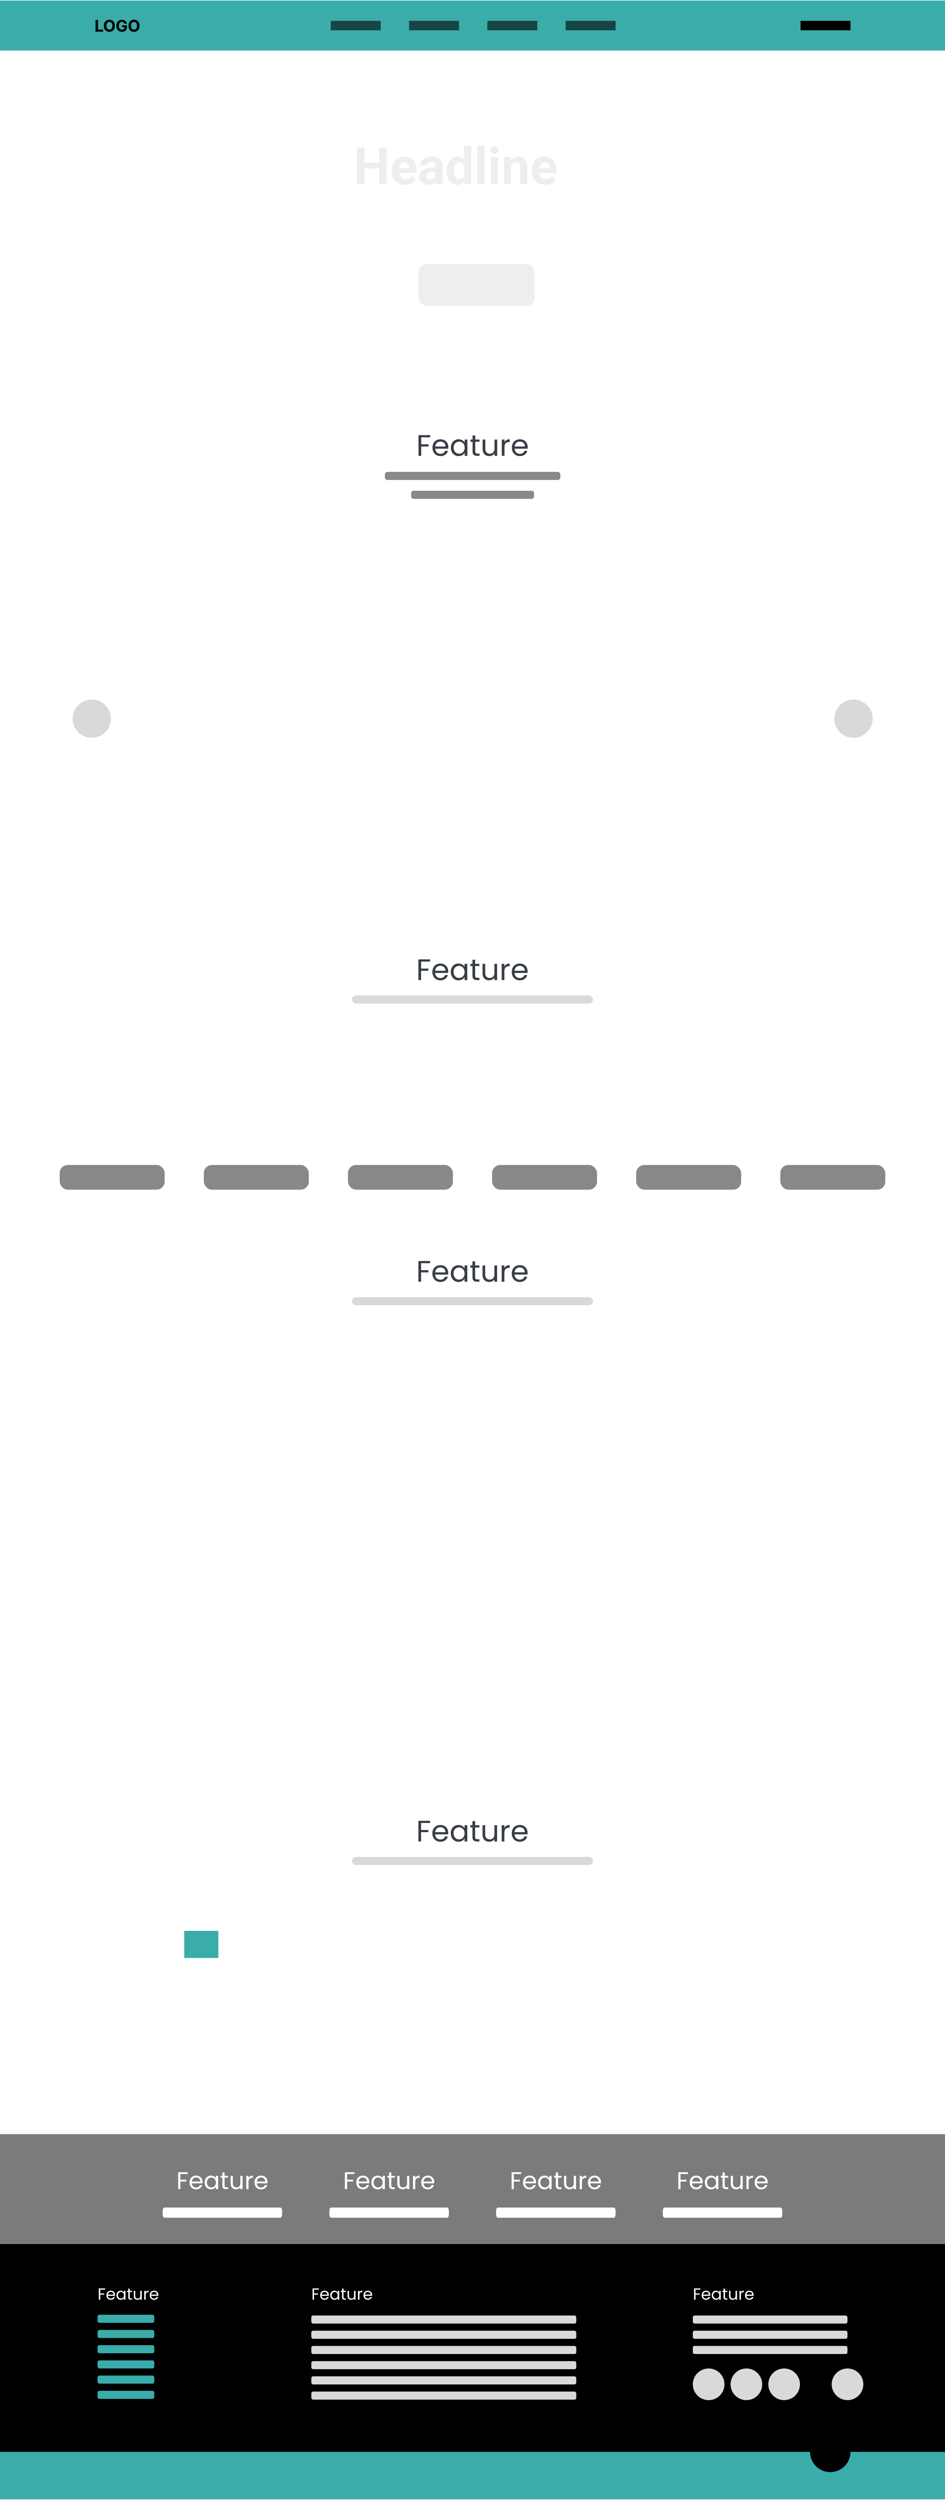 <svg width="700" height="1851" viewBox="0 0 700 1851" fill="none" xmlns="http://www.w3.org/2000/svg">
    <rect width="700" height="1851" fill="#F5F5F5" />
    <g id="theme_viin_healthy_care_preview 1" clip-path="url(#clip0_0_1)">
        <g id="Theme_preview">
            <path id="Vector" d="M700 0.439H0V1850.44H700V0.439Z" fill="white" />
            <g id="Group">
                <path id="Vector_2" d="M700 0.439H0V37.44H700V0.439Z" fill="#3AADAA" />
                <path id="Vector_3"
                    d="M76.344 23.439V21.918H72.603V14.712H70.758V23.439H76.344ZM81.024 23.559C81.794 23.559 82.487 23.383 83.104 23.032C83.723 22.682 84.211 22.172 84.571 21.504C84.931 20.837 85.11 20.027 85.11 19.075C85.11 18.124 84.93 17.314 84.57 16.646C84.211 15.979 83.723 15.47 83.105 15.119C82.487 14.768 81.793 14.592 81.023 14.592C80.248 14.592 79.552 14.768 78.935 15.119C78.319 15.469 77.831 15.979 77.474 16.646C77.116 17.314 76.937 18.124 76.937 19.076C76.937 20.024 77.116 20.832 77.474 21.5C77.804 22.14 78.311 22.671 78.935 23.03C79.552 23.382 80.248 23.558 81.023 23.558L81.024 23.559ZM81.024 21.926C80.611 21.935 80.204 21.821 79.856 21.598C79.523 21.379 79.266 21.058 79.082 20.635C78.899 20.212 78.807 19.692 78.807 19.075C78.807 18.459 78.899 17.939 79.082 17.515C79.265 17.092 79.523 16.771 79.856 16.553C80.204 16.33 80.61 16.216 81.023 16.225C81.469 16.225 81.858 16.334 82.191 16.553C82.523 16.771 82.781 17.093 82.964 17.516C83.148 17.939 83.239 18.459 83.239 19.076C83.239 19.692 83.148 20.212 82.964 20.635C82.781 21.058 82.524 21.379 82.191 21.598C81.843 21.822 81.436 21.936 81.023 21.926H81.024ZM90.301 23.558C91.034 23.558 91.685 23.41 92.253 23.113C92.811 22.826 93.275 22.385 93.591 21.843C93.915 21.293 94.077 20.635 94.077 19.868V18.768H90.425V20.158H92.297L92.293 20.284C92.276 20.521 92.223 20.736 92.136 20.929L92.063 21.069C91.904 21.343 91.666 21.564 91.381 21.702C91.085 21.852 90.727 21.926 90.31 21.926C89.85 21.926 89.45 21.815 89.112 21.592C88.774 21.369 88.512 21.044 88.328 20.618C88.144 20.192 88.051 19.675 88.051 19.067C88.051 18.459 88.145 17.944 88.332 17.522C88.52 17.1 88.782 16.778 89.119 16.557C89.468 16.332 89.877 16.216 90.293 16.225C90.531 16.225 90.749 16.255 90.947 16.314C91.144 16.374 91.32 16.46 91.475 16.572C91.63 16.684 91.761 16.82 91.869 16.981C91.977 17.141 92.061 17.325 92.121 17.533H93.996C93.941 17.115 93.803 16.711 93.591 16.346C93.382 15.987 93.106 15.671 92.779 15.415C92.438 15.149 92.054 14.944 91.644 14.808C91.198 14.661 90.732 14.588 90.263 14.592C89.713 14.587 89.166 14.69 88.656 14.895C88.165 15.094 87.722 15.395 87.356 15.777C86.972 16.183 86.677 16.664 86.489 17.19C86.283 17.745 86.18 18.376 86.18 19.084C86.18 20.004 86.353 20.799 86.698 21.468C87.02 22.113 87.523 22.65 88.145 23.015C88.765 23.377 89.483 23.558 90.301 23.558ZM99.259 23.558C100.029 23.558 100.722 23.383 101.34 23.032C101.958 22.682 102.447 22.172 102.806 21.504C103.166 20.837 103.346 20.027 103.346 19.075C103.346 18.124 103.166 17.314 102.806 16.646C102.446 15.979 101.958 15.47 101.34 15.119C100.722 14.768 100.029 14.592 99.259 14.592C98.483 14.592 97.787 14.768 97.171 15.119C96.554 15.469 96.067 15.979 95.709 16.646C95.351 17.314 95.172 18.124 95.172 19.076C95.172 20.024 95.351 20.832 95.709 21.5C96.067 22.168 96.554 22.678 97.171 23.03C97.787 23.382 98.483 23.558 99.259 23.558ZM99.259 21.926C98.813 21.926 98.423 21.816 98.091 21.598C97.759 21.379 97.501 21.058 97.318 20.635C97.134 20.212 97.043 19.692 97.043 19.075C97.043 18.459 97.134 17.939 97.318 17.515C97.501 17.092 97.758 16.771 98.091 16.553C98.439 16.33 98.846 16.216 99.259 16.225C99.705 16.225 100.094 16.334 100.426 16.553C100.759 16.771 101.016 17.093 101.2 17.516C101.383 17.939 101.475 18.459 101.475 19.076C101.475 19.692 101.383 20.212 101.2 20.635C101.016 21.058 100.759 21.379 100.426 21.598C100.078 21.821 99.672 21.936 99.259 21.926Z"
                    fill="black" />
                <g id="Group_2" opacity="0.6">
                    <path id="Vector_4" d="M282 15.439H245V22.439H282V15.439Z" fill="black" />
                    <path id="Vector_5" d="M340 15.439H303V22.439H340V15.439Z" fill="black" />
                    <path id="Vector_6" d="M398 15.439H361V22.439H398V15.439Z" fill="black" />
                    <path id="Vector_7" d="M456 15.439H419V22.439H456V15.439Z" fill="black" />
                </g>
                <path id="Vector_8" d="M630 15.439H593V22.439H630V15.439Z" fill="black" />
            </g>
            <g id="Group_3">
                <path id="Vector_9" d="M700 1661.44H0V1850.44H700V1661.44Z" fill="black" />
                <g id="Group_4">
                    <g id="Group_5">
                        <g id="Group_6">
                            <path id="Vector_10"
                                d="M489.998 1798.13C494.14 1798.13 497.498 1792.46 497.498 1785.47C497.498 1778.48 494.14 1772.81 489.998 1772.81C485.856 1772.81 482.498 1778.48 482.498 1785.47C482.498 1792.46 485.856 1798.13 489.998 1798.13Z"
                                fill="black" />
                            <path id="Vector_11"
                                d="M517.998 1798.13C522.14 1798.13 525.498 1792.46 525.498 1785.47C525.498 1778.48 522.14 1772.81 517.998 1772.81C513.856 1772.81 510.498 1778.48 510.498 1785.47C510.498 1792.46 513.856 1798.13 517.998 1798.13Z"
                                fill="black" />
                            <path id="Vector_12"
                                d="M545.998 1798.13C550.14 1798.13 553.498 1792.46 553.498 1785.47C553.498 1778.48 550.14 1772.81 545.998 1772.81C541.856 1772.81 538.498 1778.48 538.498 1785.47C538.498 1792.46 541.856 1798.13 545.998 1798.13Z"
                                fill="black" />
                        </g>
                        <g id="Group_7">
                            <path id="Vector_13" d="M303 1779.56H210V1782.94H303V1779.56Z" fill="black" />
                            <path id="Vector_14" d="M288 1788H210V1791.38H288V1788Z" fill="black" />
                        </g>
                        <g id="Group_8">
                            <path id="Vector_15" d="M117 1779.56H70V1782.94H117V1779.56Z" fill="black" />
                            <path id="Vector_16" d="M109 1788H70V1791.38H109V1788Z" fill="black" />
                        </g>
                    </g>
                    <g id="Group_9">
                        <g id="Group_10" opacity="0.6">
                            <g id="Group_11">
                                <path id="Vector_17" d="M393.998 1713.75H209.998V1717.13H393.998V1713.75Z"
                                    fill="black" />
                                <path id="Vector_18" d="M378.998 1722.19H209.998V1725.56H378.998V1722.19Z"
                                    fill="black" />
                                <path id="Vector_19" d="M288.998 1730.63H209.998V1734H288.998V1730.63Z" fill="black" />
                                <path id="Vector_20" d="M300.998 1739.06H209.998V1742.44H300.998V1739.06Z"
                                    fill="black" />
                            </g>
                        </g>
                        <path id="Entry Title"
                            d="M71.449 1726.69V1713.59H80.278V1715.87H74.22V1718.99H79.824V1721.28H74.22V1724.41H80.304V1726.69H71.449ZM85.155 1721.01V1726.69H82.43V1716.86H85.027V1718.6H85.142C85.36 1718.02 85.724 1717.57 86.236 1717.24C86.748 1716.9 87.368 1716.73 88.098 1716.73C88.78 1716.73 89.375 1716.88 89.883 1717.18C90.39 1717.48 90.785 1717.91 91.066 1718.46C91.348 1719.01 91.489 1719.67 91.489 1720.43V1726.69H88.763V1720.92C88.767 1720.32 88.614 1719.85 88.303 1719.51C87.991 1719.17 87.563 1719 87.017 1719C86.65 1719 86.326 1719.08 86.044 1719.24C85.767 1719.39 85.549 1719.62 85.392 1719.93C85.238 1720.23 85.159 1720.59 85.155 1721.01ZM98.864 1716.86V1718.91H92.946V1716.86H98.864ZM94.289 1714.51H97.015V1723.67C97.015 1723.92 97.053 1724.12 97.13 1724.26C97.207 1724.39 97.313 1724.49 97.45 1724.55C97.591 1724.6 97.753 1724.63 97.936 1724.63C98.064 1724.63 98.192 1724.62 98.32 1724.6C98.448 1724.57 98.546 1724.55 98.614 1724.54L99.043 1726.57C98.906 1726.61 98.714 1726.66 98.467 1726.72C98.22 1726.77 97.919 1726.81 97.565 1726.82C96.908 1726.85 96.332 1726.76 95.838 1726.56C95.347 1726.36 94.965 1726.05 94.692 1725.63C94.419 1725.21 94.285 1724.67 94.289 1724.03V1714.51ZM100.639 1726.69V1716.86H103.281V1718.58H103.384C103.563 1717.97 103.863 1717.51 104.286 1717.2C104.708 1716.88 105.194 1716.72 105.744 1716.72C105.881 1716.72 106.028 1716.73 106.186 1716.75C106.344 1716.76 106.482 1716.79 106.602 1716.82V1719.24C106.474 1719.2 106.297 1719.16 106.071 1719.13C105.845 1719.1 105.638 1719.09 105.45 1719.09C105.049 1719.09 104.691 1719.18 104.375 1719.35C104.064 1719.52 103.817 1719.76 103.633 1720.07C103.454 1720.37 103.364 1720.73 103.364 1721.13V1726.69H100.639ZM109.992 1730.37C109.647 1730.37 109.323 1730.35 109.02 1730.29C108.721 1730.24 108.474 1730.17 108.278 1730.09L108.892 1728.06C109.212 1728.16 109.5 1728.21 109.756 1728.22C110.016 1728.23 110.24 1728.17 110.428 1728.04C110.619 1727.91 110.775 1727.69 110.895 1727.39L111.055 1726.97L107.529 1716.86H110.396L112.43 1724.08H112.532L114.586 1716.86H117.471L113.652 1727.75C113.469 1728.28 113.219 1728.74 112.903 1729.13C112.592 1729.53 112.198 1729.84 111.72 1730.05C111.242 1730.27 110.666 1730.37 109.992 1730.37ZM122.588 1715.87V1713.59H133.349V1715.87H129.338V1726.69H126.599V1715.87H122.588ZM135.07 1726.69V1716.86H137.795V1726.69H135.07ZM136.439 1715.6C136.034 1715.6 135.686 1715.46 135.396 1715.19C135.111 1714.92 134.968 1714.59 134.968 1714.21C134.968 1713.84 135.111 1713.52 135.396 1713.25C135.686 1712.97 136.034 1712.84 136.439 1712.84C136.844 1712.84 137.19 1712.97 137.476 1713.25C137.766 1713.52 137.911 1713.84 137.911 1714.21C137.911 1714.59 137.766 1714.92 137.476 1715.19C137.19 1715.46 136.844 1715.6 136.439 1715.6ZM145.206 1716.86V1718.91H139.288V1716.86H145.206ZM140.631 1714.51H143.357V1723.67C143.357 1723.92 143.395 1724.12 143.472 1724.26C143.549 1724.39 143.655 1724.49 143.792 1724.55C143.932 1724.6 144.095 1724.63 144.278 1724.63C144.406 1724.63 144.534 1724.62 144.662 1724.6C144.79 1724.57 144.888 1724.55 144.956 1724.54L145.385 1726.57C145.248 1726.61 145.056 1726.66 144.809 1726.72C144.562 1726.77 144.261 1726.81 143.907 1726.82C143.25 1726.85 142.674 1726.76 142.179 1726.56C141.689 1726.36 141.307 1726.05 141.034 1725.63C140.761 1725.21 140.627 1724.67 140.631 1724.03V1714.51ZM149.918 1713.59V1726.69H147.192V1713.59H149.918ZM156.579 1726.88C155.568 1726.88 154.698 1726.68 153.969 1726.27C153.244 1725.85 152.685 1725.27 152.293 1724.51C151.9 1723.76 151.704 1722.86 151.704 1721.82C151.704 1720.81 151.9 1719.92 152.293 1719.16C152.685 1718.4 153.237 1717.8 153.95 1717.37C154.666 1716.95 155.507 1716.73 156.47 1716.73C157.119 1716.73 157.722 1716.84 158.281 1717.05C158.844 1717.25 159.334 1717.56 159.752 1717.98C160.175 1718.39 160.503 1718.91 160.738 1719.54C160.972 1720.16 161.09 1720.89 161.09 1721.72V1722.47H152.792V1720.78H158.524C158.524 1720.39 158.439 1720.04 158.268 1719.74C158.098 1719.44 157.861 1719.2 157.558 1719.03C157.259 1718.86 156.912 1718.77 156.515 1718.77C156.101 1718.77 155.735 1718.87 155.415 1719.06C155.099 1719.24 154.852 1719.5 154.673 1719.82C154.494 1720.13 154.402 1720.49 154.398 1720.87V1722.48C154.398 1722.97 154.487 1723.39 154.666 1723.74C154.85 1724.09 155.108 1724.37 155.44 1724.56C155.773 1724.75 156.168 1724.85 156.624 1724.85C156.927 1724.85 157.204 1724.8 157.456 1724.72C157.707 1724.63 157.923 1724.51 158.102 1724.34C158.281 1724.16 158.417 1723.96 158.511 1723.71L161.032 1723.87C160.904 1724.48 160.642 1725.01 160.245 1725.46C159.853 1725.91 159.345 1726.26 158.722 1726.51C158.104 1726.76 157.39 1726.88 156.579 1726.88Z"
                            fill="black" />
                    </g>
                </g>
            </g>
            <g id="Group 1">
                <g id="Group 2">
                    <rect id="Rectangle 1" y="37.44" width="700" height="265" fill="url(#theme_viin_healthy_care_s_carousel_default_image_1_id)" class="img_reference_s_carousel_default_image_1" />
                    <g id="Group_12">
                        <g id="Group_13">
                            <rect id="Rectangle 2" x="310" y="195.439" width="86" height="31" rx="6.005"
                                fill="#EEEEEE" />
                            <path id="Button"
                                d="M338.349 211.446H336.185L336.173 210.537H338.138C338.462 210.537 338.746 210.482 338.988 210.372C339.23 210.263 339.418 210.107 339.551 209.903C339.688 209.696 339.756 209.45 339.756 209.164C339.756 208.852 339.696 208.597 339.575 208.402C339.457 208.203 339.275 208.058 339.029 207.968C338.787 207.874 338.478 207.827 338.103 207.827H336.437V215.439H335.305V206.901H338.103C338.54 206.901 338.931 206.946 339.275 207.035C339.619 207.122 339.911 207.258 340.149 207.446C340.392 207.63 340.575 207.864 340.701 208.15C340.826 208.435 340.888 208.777 340.888 209.176C340.888 209.528 340.798 209.847 340.618 210.132C340.439 210.414 340.188 210.644 339.868 210.824C339.551 211.004 339.18 211.119 338.753 211.17L338.349 211.446ZM338.296 215.439H335.739L336.378 214.519H338.296C338.656 214.519 338.961 214.456 339.211 214.331C339.465 214.206 339.659 214.03 339.792 213.803C339.924 213.573 339.991 213.301 339.991 212.988C339.991 212.671 339.934 212.398 339.821 212.167C339.707 211.936 339.53 211.758 339.287 211.633C339.045 211.508 338.732 211.446 338.349 211.446H336.736L336.748 210.537H338.953L339.193 210.865C339.604 210.9 339.952 211.018 340.237 211.217C340.523 211.412 340.74 211.663 340.888 211.968C341.041 212.273 341.117 212.609 341.117 212.976C341.117 213.508 341 213.958 340.765 214.325C340.534 214.689 340.208 214.966 339.786 215.158C339.363 215.346 338.867 215.439 338.296 215.439ZM346.506 213.973V209.094H347.597V215.439H346.559L346.506 213.973ZM346.712 212.636L347.163 212.624C347.163 213.047 347.118 213.438 347.028 213.797C346.942 214.153 346.802 214.462 346.606 214.724C346.411 214.986 346.155 215.191 345.838 215.34C345.521 215.484 345.136 215.557 344.683 215.557C344.374 215.557 344.09 215.512 343.832 215.422C343.578 215.332 343.359 215.193 343.175 215.005C342.992 214.818 342.849 214.573 342.747 214.272C342.65 213.971 342.601 213.61 342.601 213.187V209.094H343.686V213.199C343.686 213.485 343.717 213.721 343.779 213.909C343.846 214.093 343.934 214.239 344.043 214.349C344.157 214.454 344.282 214.528 344.419 214.571C344.559 214.615 344.704 214.636 344.853 214.636C345.314 214.636 345.68 214.548 345.949 214.372C346.219 214.192 346.413 213.952 346.53 213.651C346.651 213.346 346.712 213.008 346.712 212.636ZM351.908 209.094V209.927H348.477V209.094H351.908ZM349.638 207.552H350.723V213.868C350.723 214.083 350.756 214.245 350.823 214.355C350.889 214.464 350.975 214.536 351.081 214.571C351.186 214.607 351.3 214.624 351.421 214.624C351.511 214.624 351.605 214.616 351.702 214.601C351.804 214.581 351.88 214.566 351.931 214.554L351.937 215.439C351.851 215.467 351.738 215.492 351.597 215.516C351.46 215.543 351.294 215.557 351.098 215.557C350.833 215.557 350.588 215.504 350.365 215.398C350.143 215.293 349.965 215.117 349.832 214.871C349.703 214.62 349.638 214.284 349.638 213.862V207.552ZM355.837 209.094V209.927H352.406V209.094H355.837ZM353.567 207.552H354.652V213.868C354.652 214.083 354.686 214.245 354.752 214.355C354.819 214.464 354.905 214.536 355.01 214.571C355.116 214.607 355.229 214.624 355.35 214.624C355.44 214.624 355.534 214.616 355.632 214.601C355.733 214.581 355.81 214.566 355.86 214.554L355.866 215.439C355.78 215.467 355.667 215.492 355.526 215.516C355.389 215.543 355.223 215.557 355.028 215.557C354.762 215.557 354.517 215.504 354.295 215.398C354.072 215.293 353.894 215.117 353.761 214.871C353.632 214.62 353.567 214.284 353.567 213.862V207.552ZM356.705 212.337V212.202C356.705 211.745 356.771 211.321 356.904 210.93C357.037 210.535 357.229 210.193 357.479 209.903C357.729 209.61 358.032 209.383 358.388 209.223C358.744 209.059 359.143 208.977 359.585 208.977C360.03 208.977 360.431 209.059 360.787 209.223C361.146 209.383 361.451 209.61 361.702 209.903C361.956 210.193 362.149 210.535 362.282 210.93C362.415 211.321 362.482 211.745 362.482 212.202V212.337C362.482 212.795 362.415 213.219 362.282 213.61C362.149 214.001 361.956 214.343 361.702 214.636C361.451 214.925 361.148 215.152 360.793 215.316C360.441 215.477 360.042 215.557 359.596 215.557C359.151 215.557 358.75 215.477 358.394 215.316C358.038 215.152 357.733 214.925 357.479 214.636C357.229 214.343 357.037 214.001 356.904 213.61C356.771 213.219 356.705 212.795 356.705 212.337ZM357.79 212.202V212.337C357.79 212.654 357.827 212.953 357.901 213.234C357.976 213.512 358.087 213.758 358.236 213.973C358.388 214.188 358.578 214.358 358.805 214.484C359.031 214.605 359.295 214.665 359.596 214.665C359.893 214.665 360.153 214.605 360.376 214.484C360.603 214.358 360.791 214.188 360.939 213.973C361.088 213.758 361.199 213.512 361.274 213.234C361.352 212.953 361.391 212.654 361.391 212.337V212.202C361.391 211.889 361.352 211.594 361.274 211.317C361.199 211.035 361.086 210.787 360.933 210.572C360.785 210.353 360.597 210.181 360.37 210.056C360.148 209.931 359.886 209.868 359.585 209.868C359.287 209.868 359.025 209.931 358.799 210.056C358.576 210.181 358.388 210.353 358.236 210.572C358.087 210.787 357.976 211.035 357.901 211.317C357.827 211.594 357.79 211.889 357.79 212.202ZM364.927 210.449V215.439H363.842V209.094H364.868L364.927 210.449ZM364.669 212.026L364.218 212.009C364.221 211.575 364.286 211.174 364.411 210.806C364.536 210.435 364.712 210.112 364.939 209.839C365.166 209.565 365.435 209.354 365.748 209.205C366.065 209.053 366.415 208.977 366.798 208.977C367.111 208.977 367.392 209.02 367.642 209.106C367.893 209.188 368.106 209.321 368.282 209.504C368.462 209.688 368.598 209.927 368.692 210.22C368.786 210.509 368.833 210.863 368.833 211.281V215.439H367.742V211.27C367.742 210.937 367.693 210.672 367.596 210.472C367.498 210.269 367.355 210.122 367.167 210.032C366.98 209.938 366.749 209.892 366.475 209.892C366.206 209.892 365.959 209.948 365.736 210.062C365.518 210.175 365.328 210.331 365.168 210.531C365.011 210.73 364.888 210.959 364.798 211.217C364.712 211.471 364.669 211.741 364.669 212.026Z"
                                fill="#EEEEEE" />
                        </g>
                        <path id="Headline"
                            d="M282.425 120.412V124.758H268.311V120.412H282.425ZM269.964 109.4V136.439H264.393V109.4H269.964ZM286.4 109.4V136.439H280.847V109.4H286.4ZM300.161 136.811C298.601 136.811 297.202 136.563 295.964 136.068C294.726 135.56 293.673 134.861 292.807 133.969C291.952 133.078 291.296 132.044 290.838 130.868C290.38 129.679 290.151 128.416 290.151 127.079V126.336C290.151 124.814 290.368 123.421 290.801 122.158C291.234 120.895 291.853 119.799 292.658 118.871C293.475 117.942 294.466 117.23 295.63 116.735C296.793 116.228 298.106 115.974 299.567 115.974C300.99 115.974 302.253 116.209 303.355 116.679C304.457 117.15 305.379 117.818 306.122 118.685C306.877 119.552 307.447 120.592 307.831 121.805C308.215 123.006 308.406 124.343 308.406 125.816V128.045H292.435V124.479H303.151V124.071C303.151 123.328 303.015 122.666 302.742 122.084C302.482 121.489 302.086 121.019 301.554 120.672C301.021 120.326 300.34 120.152 299.511 120.152C298.805 120.152 298.199 120.307 297.691 120.617C297.183 120.926 296.769 121.359 296.447 121.917C296.137 122.474 295.902 123.13 295.741 123.885C295.592 124.628 295.518 125.445 295.518 126.336V127.079C295.518 127.884 295.63 128.627 295.852 129.308C296.088 129.989 296.416 130.577 296.837 131.072C297.27 131.567 297.79 131.951 298.397 132.224C299.016 132.496 299.715 132.632 300.495 132.632C301.461 132.632 302.358 132.446 303.188 132.075C304.03 131.691 304.754 131.115 305.361 130.348L307.961 133.171C307.54 133.777 306.964 134.359 306.234 134.916C305.516 135.474 304.649 135.932 303.634 136.291C302.618 136.637 301.461 136.811 300.161 136.811ZM322.298 131.908V122.957C322.298 122.313 322.193 121.762 321.982 121.304C321.772 120.833 321.443 120.468 320.998 120.208C320.564 119.948 320.001 119.818 319.308 119.818C318.714 119.818 318.2 119.923 317.766 120.134C317.333 120.332 316.999 120.623 316.764 121.007C316.528 121.378 316.411 121.817 316.411 122.325H311.062C311.062 121.471 311.26 120.66 311.656 119.892C312.053 119.125 312.628 118.45 313.384 117.868C314.139 117.274 315.036 116.809 316.076 116.475C317.129 116.141 318.305 115.974 319.605 115.974C321.165 115.974 322.552 116.234 323.765 116.754C324.978 117.274 325.932 118.054 326.625 119.094C327.331 120.134 327.683 121.434 327.683 122.994V131.592C327.683 132.694 327.751 133.598 327.888 134.304C328.024 134.997 328.222 135.604 328.482 136.123V136.439H323.078C322.818 135.894 322.62 135.214 322.483 134.396C322.36 133.567 322.298 132.737 322.298 131.908ZM323.003 124.201L323.041 127.228H320.051C319.345 127.228 318.732 127.308 318.212 127.469C317.692 127.63 317.265 127.859 316.931 128.156C316.596 128.441 316.349 128.775 316.188 129.159C316.039 129.543 315.965 129.964 315.965 130.422C315.965 130.88 316.07 131.295 316.281 131.666C316.491 132.025 316.794 132.31 317.191 132.521C317.587 132.719 318.051 132.818 318.584 132.818C319.388 132.818 320.088 132.657 320.682 132.335C321.276 132.013 321.734 131.617 322.056 131.146C322.391 130.676 322.564 130.23 322.576 129.809L323.988 132.075C323.79 132.583 323.517 133.109 323.171 133.654C322.836 134.198 322.409 134.712 321.889 135.195C321.369 135.665 320.744 136.055 320.013 136.365C319.283 136.662 318.416 136.811 317.414 136.811C316.138 136.811 314.981 136.557 313.941 136.049C312.913 135.529 312.096 134.817 311.489 133.914C310.895 132.997 310.598 131.957 310.598 130.794C310.598 129.741 310.796 128.806 311.192 127.989C311.588 127.172 312.17 126.485 312.938 125.928C313.718 125.358 314.69 124.931 315.854 124.646C317.017 124.349 318.367 124.201 319.902 124.201H323.003ZM343.673 132.056V107.914H349.059V136.439H344.212L343.673 132.056ZM330.971 126.634V126.244C330.971 124.708 331.144 123.316 331.49 122.065C331.837 120.802 332.345 119.719 333.013 118.815C333.682 117.911 334.505 117.212 335.483 116.717C336.461 116.221 337.576 115.974 338.826 115.974C340.002 115.974 341.03 116.221 341.909 116.717C342.8 117.212 343.556 117.918 344.175 118.834C344.806 119.738 345.314 120.808 345.697 122.047C346.081 123.272 346.36 124.616 346.533 126.076V126.931C346.36 128.33 346.081 129.63 345.697 130.831C345.314 132.032 344.806 133.084 344.175 133.988C343.556 134.879 342.8 135.573 341.909 136.068C341.018 136.563 339.978 136.811 338.789 136.811C337.539 136.811 336.424 136.557 335.446 136.049C334.48 135.542 333.663 134.83 332.995 133.914C332.339 132.997 331.837 131.92 331.49 130.682C331.144 129.444 330.971 128.095 330.971 126.634ZM336.319 126.244V126.634C336.319 127.463 336.381 128.237 336.505 128.955C336.641 129.673 336.858 130.311 337.155 130.868C337.464 131.413 337.86 131.84 338.343 132.149C338.839 132.446 339.439 132.595 340.145 132.595C341.061 132.595 341.816 132.391 342.41 131.982C343.005 131.561 343.457 130.985 343.766 130.255C344.088 129.525 344.274 128.683 344.323 127.729V125.296C344.286 124.516 344.175 123.817 343.989 123.198C343.816 122.567 343.556 122.028 343.209 121.582C342.875 121.137 342.454 120.79 341.946 120.542C341.451 120.295 340.863 120.171 340.182 120.171C339.488 120.171 338.894 120.332 338.399 120.654C337.904 120.963 337.501 121.39 337.192 121.935C336.895 122.48 336.672 123.124 336.523 123.867C336.387 124.597 336.319 125.389 336.319 126.244ZM358.883 107.914V136.439H353.516V107.914H358.883ZM368.949 116.345V136.439H363.582V116.345H368.949ZM363.247 111.108C363.247 110.328 363.52 109.684 364.064 109.177C364.609 108.669 365.34 108.415 366.256 108.415C367.16 108.415 367.884 108.669 368.429 109.177C368.986 109.684 369.264 110.328 369.264 111.108C369.264 111.888 368.986 112.532 368.429 113.039C367.884 113.547 367.16 113.801 366.256 113.801C365.34 113.801 364.609 113.547 364.064 113.039C363.52 112.532 363.247 111.888 363.247 111.108ZM378.606 120.635V136.439H373.257V116.345H378.271L378.606 120.635ZM377.826 125.686H376.377C376.377 124.201 376.569 122.864 376.953 121.675C377.337 120.474 377.875 119.453 378.568 118.611C379.262 117.757 380.085 117.107 381.038 116.661C382.004 116.203 383.081 115.974 384.27 115.974C385.211 115.974 386.071 116.11 386.851 116.382C387.631 116.655 388.3 117.088 388.857 117.682C389.426 118.277 389.86 119.063 390.157 120.041C390.466 121.019 390.621 122.214 390.621 123.625V136.439H385.236V123.607C385.236 122.715 385.112 122.022 384.864 121.527C384.617 121.031 384.251 120.685 383.768 120.487C383.298 120.276 382.716 120.171 382.023 120.171C381.305 120.171 380.679 120.313 380.147 120.598C379.627 120.883 379.194 121.279 378.847 121.787C378.513 122.282 378.259 122.864 378.086 123.532C377.912 124.201 377.826 124.919 377.826 125.686ZM403.937 136.811C402.377 136.811 400.978 136.563 399.74 136.068C398.502 135.56 397.449 134.861 396.583 133.969C395.728 133.078 395.072 132.044 394.614 130.868C394.156 129.679 393.927 128.416 393.927 127.079V126.336C393.927 124.814 394.144 123.421 394.577 122.158C395.01 120.895 395.629 119.799 396.434 118.871C397.251 117.942 398.242 117.23 399.405 116.735C400.569 116.228 401.882 115.974 403.342 115.974C404.766 115.974 406.029 116.209 407.131 116.679C408.233 117.15 409.155 117.818 409.898 118.685C410.653 119.552 411.223 120.592 411.607 121.805C411.99 123.006 412.182 124.343 412.182 125.816V128.045H396.211V124.479H406.927V124.071C406.927 123.328 406.791 122.666 406.518 122.084C406.258 121.489 405.862 121.019 405.33 120.672C404.797 120.326 404.116 120.152 403.287 120.152C402.581 120.152 401.974 120.307 401.467 120.617C400.959 120.926 400.544 121.359 400.223 121.917C399.913 122.474 399.678 123.13 399.517 123.885C399.368 124.628 399.294 125.445 399.294 126.336V127.079C399.294 127.884 399.405 128.627 399.628 129.308C399.863 129.989 400.192 130.577 400.613 131.072C401.046 131.567 401.566 131.951 402.172 132.224C402.792 132.496 403.491 132.632 404.271 132.632C405.237 132.632 406.134 132.446 406.964 132.075C407.806 131.691 408.53 131.115 409.137 130.348L411.737 133.171C411.316 133.777 410.74 134.359 410.01 134.916C409.291 135.474 408.425 135.932 407.41 136.291C406.394 136.637 405.237 136.811 403.937 136.811Z"
                            fill="#EEEEEE" />
                    </g>
                </g>
            </g>
        </g>
        <g id="Copyright">
            <path id="Vector_21" d="M700 1815.44H0V1850.44H700V1815.44Z" fill="#3AADAA" />
            <path id="Vector_22"
                d="M615 1830.44C623.284 1830.44 630 1823.72 630 1815.44C630 1807.16 623.284 1800.44 615 1800.44C606.716 1800.44 600 1807.16 600 1815.44C600 1823.72 606.716 1830.44 615 1830.44Z"
                fill="black" />
            <path id="Vector_23"
                d="M188 1830.44H72C70.895 1830.44 70 1831.33 70 1832.44V1834.44C70 1835.54 70.895 1836.44 72 1836.44H188C189.105 1836.44 190 1835.54 190 1834.44V1832.44C190 1831.33 189.105 1830.44 188 1830.44Z"
                fill="#3AADAA" />
        </g>
        <g id="Group 33">
            <g id="Group 32">
                <ellipse id="Ellipse 12" cx="524.918" cy="1765.42" rx="11.721" ry="11.721" fill="#D9D9D9" />
                <ellipse id="Ellipse 13" cx="552.877" cy="1765.42" rx="11.721" ry="11.721" fill="#D9D9D9" />
                <ellipse id="Ellipse 14" cx="580.836" cy="1765.42" rx="11.721" ry="11.721" fill="#D9D9D9" />
                <ellipse id="Ellipse 15" cx="627.795" cy="1765.42" rx="11.721" ry="11.721" fill="#D9D9D9" />
            </g>
            <path id="Feature"
                d="M73.186 1702.77H74.278V1699.01H77.23V1698.12H74.278V1695.3H77.914V1694.41H73.186V1702.77ZM82.029 1697.01C83.157 1697.01 84.117 1697.72 84.105 1699.01H79.953C80.073 1697.72 80.961 1697.01 82.029 1697.01ZM85.101 1700.75H83.925C83.685 1701.45 83.061 1701.96 82.077 1701.96C80.961 1701.96 80.025 1701.23 79.941 1699.89H85.197C85.221 1699.67 85.233 1699.47 85.233 1699.23C85.233 1697.43 83.985 1696.09 82.077 1696.09C80.157 1696.09 78.825 1697.4 78.825 1699.47C78.825 1701.56 80.205 1702.88 82.077 1702.88C83.709 1702.88 84.765 1701.95 85.101 1700.75ZM86.266 1699.46C86.266 1701.5 87.622 1702.88 89.374 1702.88C90.586 1702.88 91.438 1702.26 91.834 1701.55V1702.77H92.938V1696.2H91.834V1697.4C91.45 1696.71 90.61 1696.09 89.386 1696.09C87.622 1696.09 86.266 1697.41 86.266 1699.46ZM91.834 1699.47C91.834 1701.02 90.802 1701.92 89.602 1701.92C88.402 1701.92 87.382 1701.01 87.382 1699.46C87.382 1697.91 88.402 1697.04 89.602 1697.04C90.802 1697.04 91.834 1697.95 91.834 1699.47ZM95.023 1700.97C95.023 1702.29 95.683 1702.77 96.847 1702.77H97.831V1701.85H97.027C96.355 1701.85 96.115 1701.62 96.115 1700.97V1697.1H97.831V1696.2H96.115V1694.54H95.023V1696.2H94.171V1697.1H95.023V1700.97ZM104.986 1696.2H103.894V1699.81C103.894 1701.23 103.138 1701.92 102.01 1701.92C100.906 1701.92 100.174 1701.24 100.174 1699.91V1696.2H99.094V1700.05C99.094 1701.93 100.282 1702.87 101.794 1702.87C102.67 1702.87 103.474 1702.49 103.894 1701.8V1702.77H104.986V1696.2ZM107.922 1699.2C107.922 1697.67 108.714 1697.21 109.758 1697.21H110.046V1696.08C109.002 1696.08 108.294 1696.53 107.922 1697.27V1696.2H106.83V1702.77H107.922V1699.2ZM114.103 1697.01C115.231 1697.01 116.191 1697.72 116.179 1699.01H112.027C112.147 1697.72 113.035 1697.01 114.103 1697.01ZM117.175 1700.75H115.999C115.759 1701.45 115.135 1701.96 114.151 1701.96C113.035 1701.96 112.099 1701.23 112.015 1699.89H117.271C117.295 1699.67 117.307 1699.47 117.307 1699.23C117.307 1697.43 116.059 1696.09 114.151 1696.09C112.231 1696.09 110.899 1697.4 110.899 1699.47C110.899 1701.56 112.279 1702.88 114.151 1702.88C115.783 1702.88 116.839 1701.95 117.175 1700.75Z"
                fill="white" />
            <path id="Feature_2"
                d="M231.529 1702.77H232.621V1699.01H235.573V1698.12H232.621V1695.3H236.257V1694.41H231.529V1702.77ZM240.372 1697.01C241.5 1697.01 242.46 1697.72 242.448 1699.01H238.296C238.416 1697.72 239.304 1697.01 240.372 1697.01ZM243.444 1700.75H242.268C242.028 1701.45 241.404 1701.96 240.42 1701.96C239.304 1701.96 238.368 1701.23 238.284 1699.89H243.54C243.564 1699.67 243.576 1699.47 243.576 1699.23C243.576 1697.43 242.328 1696.09 240.42 1696.09C238.5 1696.09 237.168 1697.4 237.168 1699.47C237.168 1701.56 238.548 1702.88 240.42 1702.88C242.052 1702.88 243.108 1701.95 243.444 1700.75ZM244.61 1699.46C244.61 1701.5 245.966 1702.88 247.718 1702.88C248.93 1702.88 249.782 1702.26 250.178 1701.55V1702.77H251.282V1696.2H250.178V1697.4C249.794 1696.71 248.954 1696.09 247.73 1696.09C245.966 1696.09 244.61 1697.41 244.61 1699.46ZM250.178 1699.47C250.178 1701.02 249.146 1701.92 247.946 1701.92C246.746 1701.92 245.726 1701.01 245.726 1699.46C245.726 1697.91 246.746 1697.04 247.946 1697.04C249.146 1697.04 250.178 1697.95 250.178 1699.47ZM253.367 1700.97C253.367 1702.29 254.027 1702.77 255.191 1702.77H256.175V1701.85H255.371C254.699 1701.85 254.459 1701.62 254.459 1700.97V1697.1H256.175V1696.2H254.459V1694.54H253.367V1696.2H252.515V1697.1H253.367V1700.97ZM263.33 1696.2H262.238V1699.81C262.238 1701.23 261.482 1701.92 260.354 1701.92C259.25 1701.92 258.518 1701.24 258.518 1699.91V1696.2H257.438V1700.05C257.438 1701.93 258.626 1702.87 260.138 1702.87C261.014 1702.87 261.818 1702.49 262.238 1701.8V1702.77H263.33V1696.2ZM266.266 1699.2C266.266 1697.67 267.058 1697.21 268.102 1697.21H268.39V1696.08C267.346 1696.08 266.638 1696.53 266.266 1697.27V1696.2H265.174V1702.77H266.266V1699.2ZM272.447 1697.01C273.575 1697.01 274.535 1697.72 274.523 1699.01H270.371C270.491 1697.72 271.379 1697.01 272.447 1697.01ZM275.519 1700.75H274.343C274.103 1701.45 273.479 1701.96 272.495 1701.96C271.379 1701.96 270.443 1701.23 270.359 1699.89H275.615C275.639 1699.67 275.651 1699.47 275.651 1699.23C275.651 1697.43 274.403 1696.09 272.495 1696.09C270.575 1696.09 269.243 1697.4 269.243 1699.47C269.243 1701.56 270.623 1702.88 272.495 1702.88C274.127 1702.88 275.183 1701.95 275.519 1700.75Z"
                fill="white" />
            <path id="Feature_3"
                d="M514.121 1702.77H515.213V1699.01H518.165V1698.12H515.213V1695.3H518.849V1694.41H514.121V1702.77ZM522.964 1697.01C524.092 1697.01 525.052 1697.72 525.04 1699.01H520.888C521.008 1697.72 521.896 1697.01 522.964 1697.01ZM526.036 1700.75H524.86C524.62 1701.45 523.996 1701.96 523.012 1701.96C521.896 1701.96 520.96 1701.23 520.876 1699.89H526.132C526.156 1699.67 526.168 1699.47 526.168 1699.23C526.168 1697.43 524.92 1696.09 523.012 1696.09C521.092 1696.09 519.76 1697.4 519.76 1699.47C519.76 1701.56 521.14 1702.88 523.012 1702.88C524.644 1702.88 525.7 1701.95 526.036 1700.75ZM527.202 1699.46C527.202 1701.5 528.558 1702.88 530.31 1702.88C531.522 1702.88 532.374 1702.26 532.77 1701.55V1702.77H533.874V1696.2H532.77V1697.4C532.386 1696.71 531.546 1696.09 530.322 1696.09C528.558 1696.09 527.202 1697.41 527.202 1699.46ZM532.77 1699.47C532.77 1701.02 531.738 1701.92 530.538 1701.92C529.338 1701.92 528.318 1701.01 528.318 1699.46C528.318 1697.91 529.338 1697.04 530.538 1697.04C531.738 1697.04 532.77 1697.95 532.77 1699.47ZM535.959 1700.97C535.959 1702.29 536.619 1702.77 537.783 1702.77H538.767V1701.85H537.963C537.291 1701.85 537.051 1701.62 537.051 1700.97V1697.1H538.767V1696.2H537.051V1694.54H535.959V1696.2H535.107V1697.1H535.959V1700.97ZM545.922 1696.2H544.83V1699.81C544.83 1701.23 544.074 1701.92 542.946 1701.92C541.842 1701.92 541.11 1701.24 541.11 1699.91V1696.2H540.03V1700.05C540.03 1701.93 541.218 1702.87 542.73 1702.87C543.606 1702.87 544.41 1702.49 544.83 1701.8V1702.77H545.922V1696.2ZM548.858 1699.2C548.858 1697.67 549.65 1697.21 550.694 1697.21H550.982V1696.08C549.938 1696.08 549.23 1696.53 548.858 1697.27V1696.2H547.766V1702.77H548.858V1699.2ZM555.038 1697.01C556.166 1697.01 557.126 1697.72 557.114 1699.01H552.962C553.082 1697.72 553.97 1697.01 555.038 1697.01ZM558.11 1700.75H556.934C556.694 1701.45 556.07 1701.96 555.086 1701.96C553.97 1701.96 553.034 1701.23 552.95 1699.89H558.206C558.23 1699.67 558.242 1699.47 558.242 1699.23C558.242 1697.43 556.994 1696.09 555.086 1696.09C553.166 1696.09 551.834 1697.4 551.834 1699.47C551.834 1701.56 553.214 1702.88 555.086 1702.88C556.718 1702.88 557.774 1701.95 558.11 1700.75Z"
                fill="white" />
            <g id="Group 29">
                <rect id="Rectangle 37" x="72.262" y="1713.9" width="42.016" height="5.983" rx="1.356"
                    fill="#3AADAA" />
                <rect id="Rectangle 38" x="72.262" y="1725.17" width="42.016" height="5.983" rx="1.356"
                    fill="#3AADAA" />
                <rect id="Rectangle 39" x="72.262" y="1736.43" width="42.016" height="5.983" rx="1.356"
                    fill="#3AADAA" />
                <rect id="Rectangle 40" x="72.262" y="1747.69" width="42.016" height="5.983" rx="1.356"
                    fill="#3AADAA" />
                <rect id="Rectangle 41" x="72.262" y="1758.95" width="42.016" height="5.983" rx="1.356"
                    fill="#3AADAA" />
                <rect id="Rectangle 42" x="72.262" y="1770.22" width="42.016" height="5.983" rx="1.356"
                    fill="#3AADAA" />
            </g>
            <g id="Group 30">
                <rect id="Rectangle 37_2" x="230.605" y="1714.47" width="196.264" height="5.983" rx="1.356"
                    fill="#D9D9D9" />
                <rect id="Rectangle 38_2" x="230.605" y="1725.74" width="196.264" height="5.983" rx="1.356"
                    fill="#D9D9D9" />
                <rect id="Rectangle 39_2" x="230.605" y="1737" width="196.264" height="5.983" rx="1.356"
                    fill="#D9D9D9" />
                <rect id="Rectangle 40_2" x="230.605" y="1748.26" width="196.264" height="5.983" rx="1.356"
                    fill="#D9D9D9" />
                <rect id="Rectangle 41_2" x="230.605" y="1759.52" width="196.264" height="5.983" rx="1.356"
                    fill="#D9D9D9" />
                <rect id="Rectangle 42_2" x="230.605" y="1770.79" width="196.264" height="5.983" rx="1.356"
                    fill="#D9D9D9" />
            </g>
            <g id="Group 31">
                <rect id="Rectangle 37_3" x="513.197" y="1714.47" width="114.541" height="5.983" rx="1.356"
                    fill="#D9D9D9" />
                <rect id="Rectangle 38_3" x="513.197" y="1725.74" width="114.541" height="5.983" rx="1.356"
                    fill="#D9D9D9" />
                <rect id="Rectangle 39_3" x="513.197" y="1737" width="114.541" height="5.983" rx="1.356"
                    fill="#D9D9D9" />
            </g>
        </g>
        <g id="Group 56">
            <g id="Group 55">
                <path id="Feature_4"
                    d="M310.007 337.518H312.009V330.61H317.421V328.982H312.009V323.812H318.675V322.184H310.007V337.518ZM326.218 326.958C328.286 326.958 330.046 328.256 330.024 330.61H322.412C322.632 328.256 324.26 326.958 326.218 326.958ZM331.85 333.8H329.694C329.254 335.098 328.11 336.022 326.306 336.022C324.26 336.022 322.544 334.68 322.39 332.238H332.026C332.07 331.82 332.092 331.468 332.092 331.028C332.092 327.728 329.804 325.264 326.306 325.264C322.786 325.264 320.344 327.662 320.344 331.468C320.344 335.296 322.874 337.716 326.306 337.716C329.298 337.716 331.234 336 331.85 333.8ZM333.987 331.446C333.987 335.186 336.473 337.716 339.685 337.716C341.907 337.716 343.469 336.572 344.195 335.274V337.518H346.219V325.462H344.195V327.662C343.491 326.408 341.951 325.264 339.707 325.264C336.473 325.264 333.987 327.684 333.987 331.446ZM344.195 331.468C344.195 334.306 342.303 335.956 340.103 335.956C337.903 335.956 336.033 334.284 336.033 331.446C336.033 328.608 337.903 327.002 340.103 327.002C342.303 327.002 344.195 328.674 344.195 331.468ZM350.042 334.218C350.042 336.638 351.252 337.518 353.386 337.518H355.19V335.824H353.716C352.484 335.824 352.044 335.406 352.044 334.218V327.112H355.19V325.462H352.044V322.426H350.042V325.462H348.48V327.112H350.042V334.218ZM368.308 325.462H366.306V332.084C366.306 334.68 364.92 335.956 362.852 335.956C360.828 335.956 359.486 334.702 359.486 332.26V325.462H357.506V332.524C357.506 335.978 359.684 337.694 362.456 337.694C364.062 337.694 365.536 336.99 366.306 335.736V337.518H368.308V325.462ZM373.69 330.962C373.69 328.168 375.142 327.31 377.056 327.31H377.584V325.242C375.67 325.242 374.372 326.078 373.69 327.42V325.462H371.688V337.518H373.69V330.962ZM385.021 326.958C387.089 326.958 388.849 328.256 388.827 330.61H381.215C381.435 328.256 383.063 326.958 385.021 326.958ZM390.653 333.8H388.497C388.057 335.098 386.913 336.022 385.109 336.022C383.063 336.022 381.347 334.68 381.193 332.238H390.829C390.873 331.82 390.895 331.468 390.895 331.028C390.895 327.728 388.607 325.264 385.109 325.264C381.589 325.264 379.147 327.662 379.147 331.468C379.147 335.296 381.677 337.716 385.109 337.716C388.101 337.716 390.037 336 390.653 333.8Z"
                    fill="#383E45" />
                <path id="Vector_24"
                    d="M413.078 349.38H287.078C285.974 349.38 285.078 350.276 285.078 351.38V353.38C285.078 354.485 285.974 355.38 287.078 355.38H413.078C414.183 355.38 415.078 354.485 415.078 353.38V351.38C415.078 350.276 414.183 349.38 413.078 349.38Z"
                    fill="#888888" />
                <path id="Vector_25"
                    d="M394.178 363.38H305.978C305.205 363.38 304.578 364.276 304.578 365.38V367.38C304.578 368.485 305.205 369.38 305.978 369.38H394.178C394.951 369.38 395.578 368.485 395.578 367.38V365.38C395.578 364.276 394.951 363.38 394.178 363.38Z"
                    fill="#888888" />
            </g>
            <g id="Group 54">
                <rect id="Rectangle 68" x="114.146" y="394.242" width="471.863" height="275.753" fill="url(#theme_viin_healthy_care_s_picture_default_image_id)" class="img_reference_s_picture_default_image" />
                <circle id="Ellipse 18" cx="632.197" cy="532.119" r="14.188" fill="#D9D9D9" />
                <circle id="Ellipse 19" cx="67.959" cy="532.119" r="14.188" fill="#D9D9D9" />
            </g>
        </g>
        <g id="Group 64">
            <path id="Feature_5"
                d="M309.928 725.687H311.93V718.779H317.342V717.151H311.93V711.981H318.596V710.353H309.928V725.687ZM326.14 715.127C328.208 715.127 329.968 716.425 329.946 718.779H322.334C322.554 716.425 324.182 715.127 326.14 715.127ZM331.772 721.969H329.616C329.176 723.267 328.032 724.191 326.228 724.191C324.182 724.191 322.466 722.849 322.312 720.407H331.948C331.992 719.989 332.014 719.637 332.014 719.197C332.014 715.897 329.726 713.433 326.228 713.433C322.708 713.433 320.266 715.831 320.266 719.637C320.266 723.465 322.796 725.885 326.228 725.885C329.22 725.885 331.156 724.169 331.772 721.969ZM333.909 719.615C333.909 723.355 336.395 725.885 339.607 725.885C341.829 725.885 343.391 724.741 344.117 723.443V725.687H346.141V713.631H344.117V715.831C343.413 714.577 341.873 713.433 339.629 713.433C336.395 713.433 333.909 715.853 333.909 719.615ZM344.117 719.637C344.117 722.475 342.225 724.125 340.025 724.125C337.825 724.125 335.955 722.453 335.955 719.615C335.955 716.777 337.825 715.171 340.025 715.171C342.225 715.171 344.117 716.843 344.117 719.637ZM349.964 722.387C349.964 724.807 351.174 725.687 353.308 725.687H355.112V723.993H353.638C352.406 723.993 351.966 723.575 351.966 722.387V715.281H355.112V713.631H351.966V710.595H349.964V713.631H348.402V715.281H349.964V722.387ZM368.23 713.631H366.228V720.253C366.228 722.849 364.842 724.125 362.774 724.125C360.75 724.125 359.408 722.871 359.408 720.429V713.631H357.428V720.693C357.428 724.147 359.606 725.863 362.378 725.863C363.984 725.863 365.458 725.159 366.228 723.905V725.687H368.23V713.631ZM373.612 719.131C373.612 716.337 375.064 715.479 376.978 715.479H377.506V713.411C375.592 713.411 374.294 714.247 373.612 715.589V713.631H371.61V725.687H373.612V719.131ZM384.943 715.127C387.011 715.127 388.771 716.425 388.749 718.779H381.137C381.357 716.425 382.985 715.127 384.943 715.127ZM390.575 721.969H388.419C387.979 723.267 386.835 724.191 385.031 724.191C382.985 724.191 381.269 722.849 381.115 720.407H390.751C390.795 719.989 390.817 719.637 390.817 719.197C390.817 715.897 388.529 713.433 385.031 713.433C381.511 713.433 379.069 715.831 379.069 719.637C379.069 723.465 381.599 725.885 385.031 725.885C388.023 725.885 389.959 724.169 390.575 721.969Z"
                fill="#383E45" />
            <g id="Group 63">
                <g id="Group 57">
                    <circle id="Ellipse 20" cx="82.056" cy="812.738" r="33.741" fill="url(#theme_viin_healthy_care_s_product_list_default_image_1_id)" class="img_reference_s_product_list_default_image_1" />
                    <rect id="Rectangle 69" x="44.215" y="862.596" width="77.762" height="18.272" rx="6"
                        fill="#888888" />
                </g>
                <g id="Group 58">
                    <circle id="Ellipse 21" cx="188.817" cy="812.738" r="33.741" fill="url(#theme_viin_healthy_care_s_product_list_default_image_2_id)" class="img_reference_s_product_list_default_image_2" />
                    <rect id="Rectangle 71" x="150.977" y="862.596" width="77.762" height="18.272" rx="6"
                        fill="#888888" />
                </g>
                <g id="Group 59">
                    <circle id="Ellipse 22" cx="295.579" cy="812.738" r="33.741" fill="url(#theme_viin_healthy_care_s_product_list_default_image_3_id)" class="img_reference_s_product_list_default_image_3" />
                    <rect id="Rectangle 72" x="257.738" y="862.596" width="77.762" height="18.272" rx="6"
                        fill="#888888" />
                </g>
                <g id="Group 60">
                    <circle id="Ellipse 23" cx="402.341" cy="812.738" r="33.741" fill="url(#theme_viin_healthy_care_s_product_list_default_image_4_id)" class="img_reference_s_product_list_default_image_4" />
                    <rect id="Rectangle 73" x="364.5" y="862.596" width="77.762" height="18.272" rx="6"
                        fill="#888888" />
                </g>
                <g id="Group 61">
                    <circle id="Ellipse 24" cx="509.103" cy="812.738" r="33.741" fill="url(#theme_viin_healthy_care_s_product_list_default_image_5_id)" class="img_reference_s_product_list_default_image_5" />
                    <rect id="Rectangle 74" x="471.262" y="862.596" width="77.762" height="18.272" rx="6"
                        fill="#888888" />
                </g>
                <g id="Group 62">
                    <circle id="Ellipse 25" cx="615.864" cy="812.738" r="33.741" fill="url(#theme_viin_healthy_care_s_product_list_default_image_6_id)" class="img_reference_s_product_list_default_image_6" />
                    <rect id="Rectangle 75" x="578.023" y="862.596" width="77.762" height="18.272" rx="6"
                        fill="#888888" />
                </g>
            </g>
            <rect id="Rectangle 70" x="260.738" y="737.115" width="178.523" height="5.959" rx="2.979"
                fill="#D9D9D9" />
        </g>
        <g id="Group 65">
            <path id="Feature_6"
                d="M309.928 949.026H311.93V942.118H317.342V940.49H311.93V935.32H318.596V933.692H309.928V949.026ZM326.14 938.466C328.208 938.466 329.968 939.764 329.946 942.118H322.334C322.554 939.764 324.182 938.466 326.14 938.466ZM331.772 945.308H329.616C329.176 946.606 328.032 947.53 326.228 947.53C324.182 947.53 322.466 946.188 322.312 943.746H331.948C331.992 943.328 332.014 942.976 332.014 942.536C332.014 939.236 329.726 936.772 326.228 936.772C322.708 936.772 320.266 939.17 320.266 942.976C320.266 946.804 322.796 949.224 326.228 949.224C329.22 949.224 331.156 947.508 331.772 945.308ZM333.909 942.954C333.909 946.694 336.395 949.224 339.607 949.224C341.829 949.224 343.391 948.08 344.117 946.782V949.026H346.141V936.97H344.117V939.17C343.413 937.916 341.873 936.772 339.629 936.772C336.395 936.772 333.909 939.192 333.909 942.954ZM344.117 942.976C344.117 945.814 342.225 947.464 340.025 947.464C337.825 947.464 335.955 945.792 335.955 942.954C335.955 940.116 337.825 938.51 340.025 938.51C342.225 938.51 344.117 940.182 344.117 942.976ZM349.964 945.726C349.964 948.146 351.174 949.026 353.308 949.026H355.112V947.332H353.638C352.406 947.332 351.966 946.914 351.966 945.726V938.62H355.112V936.97H351.966V933.934H349.964V936.97H348.402V938.62H349.964V945.726ZM368.23 936.97H366.228V943.592C366.228 946.188 364.842 947.464 362.774 947.464C360.75 947.464 359.408 946.21 359.408 943.768V936.97H357.428V944.032C357.428 947.486 359.606 949.202 362.378 949.202C363.984 949.202 365.458 948.498 366.228 947.244V949.026H368.23V936.97ZM373.612 942.47C373.612 939.676 375.064 938.818 376.978 938.818H377.506V936.75C375.592 936.75 374.294 937.586 373.612 938.928V936.97H371.61V949.026H373.612V942.47ZM384.943 938.466C387.011 938.466 388.771 939.764 388.749 942.118H381.137C381.357 939.764 382.985 938.466 384.943 938.466ZM390.575 945.308H388.419C387.979 946.606 386.835 947.53 385.031 947.53C382.985 947.53 381.269 946.188 381.115 943.746H390.751C390.795 943.328 390.817 942.976 390.817 942.536C390.817 939.236 388.529 936.772 385.031 936.772C381.511 936.772 379.069 939.17 379.069 942.976C379.069 946.804 381.599 949.224 385.031 949.224C388.023 949.224 389.959 947.508 390.575 945.308Z"
                fill="#383E45" />
            <rect id="Rectangle 70_2" x="260.738" y="960.454" width="178.523" height="5.96" rx="2.98" fill="#D9D9D9" />
        </g>
        <g id="Group 68">
            <path id="Feature_7"
                d="M309.928 1363.5H311.93V1356.59H317.342V1354.96H311.93V1349.79H318.596V1348.17H309.928V1363.5ZM326.14 1352.94C328.208 1352.94 329.968 1354.24 329.946 1356.59H322.334C322.554 1354.24 324.182 1352.94 326.14 1352.94ZM331.772 1359.78H329.616C329.176 1361.08 328.032 1362 326.228 1362C324.182 1362 322.466 1360.66 322.312 1358.22H331.948C331.992 1357.8 332.014 1357.45 332.014 1357.01C332.014 1353.71 329.726 1351.25 326.228 1351.25C322.708 1351.25 320.266 1353.64 320.266 1357.45C320.266 1361.28 322.796 1363.7 326.228 1363.7C329.22 1363.7 331.156 1361.98 331.772 1359.78ZM333.909 1357.43C333.909 1361.17 336.395 1363.7 339.607 1363.7C341.829 1363.7 343.391 1362.55 344.117 1361.26V1363.5H346.141V1351.44H344.117V1353.64C343.413 1352.39 341.873 1351.25 339.629 1351.25C336.395 1351.25 333.909 1353.67 333.909 1357.43ZM344.117 1357.45C344.117 1360.29 342.225 1361.94 340.025 1361.94C337.825 1361.94 335.955 1360.27 335.955 1357.43C335.955 1354.59 337.825 1352.98 340.025 1352.98C342.225 1352.98 344.117 1354.66 344.117 1357.45ZM349.964 1360.2C349.964 1362.62 351.174 1363.5 353.308 1363.5H355.112V1361.81H353.638C352.406 1361.81 351.966 1361.39 351.966 1360.2V1353.09H355.112V1351.44H351.966V1348.41H349.964V1351.44H348.402V1353.09H349.964V1360.2ZM368.23 1351.44H366.228V1358.07C366.228 1360.66 364.842 1361.94 362.774 1361.94C360.75 1361.94 359.408 1360.68 359.408 1358.24V1351.44H357.428V1358.51C357.428 1361.96 359.606 1363.68 362.378 1363.68C363.984 1363.68 365.458 1362.97 366.228 1361.72V1363.5H368.23V1351.44ZM373.612 1356.94C373.612 1354.15 375.064 1353.29 376.978 1353.29H377.506V1351.22C375.592 1351.22 374.294 1352.06 373.612 1353.4V1351.44H371.61V1363.5H373.612V1356.94ZM384.943 1352.94C387.011 1352.94 388.771 1354.24 388.749 1356.59H381.137C381.357 1354.24 382.985 1352.94 384.943 1352.94ZM390.575 1359.78H388.419C387.979 1361.08 386.835 1362 385.031 1362C382.985 1362 381.269 1360.66 381.115 1358.22H390.751C390.795 1357.8 390.817 1357.45 390.817 1357.01C390.817 1353.71 388.529 1351.25 385.031 1351.25C381.511 1351.25 379.069 1353.64 379.069 1357.45C379.069 1361.28 381.599 1363.7 385.031 1363.7C388.023 1363.7 389.959 1361.98 390.575 1359.78Z"
                fill="#383E45" />
            <rect id="Rectangle 70_3" x="260.738" y="1374.93" width="178.523" height="5.96" rx="2.98" fill="#D9D9D9" />
        </g>
        <g id="Group 118">
            <g id="Group 66">
                <rect id="Rectangle 76" x="44.215" y="1002.34" width="184.523" height="142.655" fill="url(#theme_viin_healthy_care_library_image_10_id)" class="img_reference_library_image_10" />
                <rect id="Rectangle 77" x="259.738" y="1002.34" width="184.523" height="142.655" fill="url(#theme_viin_healthy_care_library_image_08_id)" class="img_reference_library_image_08" />
                <rect id="Rectangle 78" x="475.262" y="1002.34" width="184.523" height="142.655" fill="url(#theme_viin_healthy_care_library_image_03_id)" class="img_reference_library_image_03" />
            </g>
            <g id="Group 67">
                <rect id="Rectangle 76_2" x="44.215" y="1165.69" width="184.523" height="142.655" fill="url(#theme_viin_healthy_care_library_image_05_id)" class="img_reference_library_image_05" />
                <rect id="Rectangle 77_2" x="259.738" y="1165.69" width="184.523" height="142.655" fill="url(#theme_viin_healthy_care_library_image_13_id)" class="img_reference_library_image_13" />
                <rect id="Rectangle 78_2" x="475.262" y="1165.69" width="184.523" height="142.655" fill="url(#theme_viin_healthy_care_library_image_02_id)" class="img_reference_library_image_02" />
            </g>
        </g>
        <g id="Group 119">
            <rect id="Rectangle 79" y="1400.3" width="700" height="179.907" fill="url(#theme_viin_healthy_care_s_quotes_carousel_demo_image_1_id)" class="img_reference_s_quotes_carousel_demo_image_1" />
            <g id="Group 186">
                <rect id="Rectangle 80" x="161.754" y="1429.61" width="263.918" height="121.286" fill="white" />
                <rect id="Rectangle 81" x="136.477" y="1429.65" width="25.277" height="20.128" fill="#3AADAA" />
            </g>
        </g>
        <g id="Group 120">
            <rect id="Rectangle 82" y="1580.2" width="700" height="81.237" fill="#7B7B7B" />
            <g id="Group 69">
                <g id="Group 50">
                    <path id="Vector_26"
                        d="M207.644 1634.53H121.873C121.121 1634.53 120.512 1635.66 120.512 1637.05V1639.56C120.512 1640.95 121.121 1642.08 121.873 1642.08H207.644C208.396 1642.08 209.006 1640.95 209.006 1639.56V1637.05C209.006 1635.66 208.396 1634.53 207.644 1634.53Z"
                        fill="white" />
                    <path id="Feature_8"
                        d="M131.974 1620.92H133.612V1615.27H138.04V1613.94H133.612V1609.71H139.066V1608.37H131.974V1620.92ZM145.238 1612.28C146.93 1612.28 148.37 1613.34 148.352 1615.27H142.124C142.304 1613.34 143.636 1612.28 145.238 1612.28ZM149.846 1617.88H148.082C147.722 1618.94 146.786 1619.7 145.31 1619.7C143.636 1619.7 142.232 1618.6 142.106 1616.6H149.99C150.026 1616.26 150.044 1615.97 150.044 1615.61C150.044 1612.91 148.172 1610.89 145.31 1610.89C142.43 1610.89 140.432 1612.86 140.432 1615.97C140.432 1619.1 142.502 1621.08 145.31 1621.08C147.758 1621.08 149.342 1619.68 149.846 1617.88ZM151.594 1615.95C151.594 1619.01 153.628 1621.08 156.256 1621.08C158.074 1621.08 159.352 1620.15 159.946 1619.08V1620.92H161.602V1611.06H159.946V1612.86C159.37 1611.83 158.11 1610.89 156.274 1610.89C153.628 1610.89 151.594 1612.87 151.594 1615.95ZM159.946 1615.97C159.946 1618.29 158.398 1619.64 156.598 1619.64C154.798 1619.64 153.268 1618.27 153.268 1615.95C153.268 1613.63 154.798 1612.32 156.598 1612.32C158.398 1612.32 159.946 1613.68 159.946 1615.97ZM164.73 1618.22C164.73 1620.2 165.72 1620.92 167.466 1620.92H168.942V1619.53H167.736C166.728 1619.53 166.368 1619.19 166.368 1618.22V1612.41H168.942V1611.06H166.368V1608.57H164.73V1611.06H163.452V1612.41H164.73V1618.22ZM179.675 1611.06H178.037V1616.47C178.037 1618.6 176.903 1619.64 175.211 1619.64C173.555 1619.64 172.457 1618.62 172.457 1616.62V1611.06H170.837V1616.83C170.837 1619.66 172.619 1621.06 174.887 1621.06C176.201 1621.06 177.407 1620.49 178.037 1619.46V1620.92H179.675V1611.06ZM184.079 1615.56C184.079 1613.27 185.267 1612.57 186.833 1612.57H187.265V1610.88C185.699 1610.88 184.637 1611.56 184.079 1612.66V1611.06H182.441V1620.92H184.079V1615.56ZM193.35 1612.28C195.042 1612.28 196.482 1613.34 196.464 1615.27H190.236C190.416 1613.34 191.748 1612.28 193.35 1612.28ZM197.958 1617.88H196.194C195.834 1618.94 194.898 1619.7 193.422 1619.7C191.748 1619.7 190.344 1618.6 190.218 1616.6H198.102C198.138 1616.26 198.156 1615.97 198.156 1615.61C198.156 1612.91 196.284 1610.89 193.422 1610.89C190.542 1610.89 188.544 1612.86 188.544 1615.97C188.544 1619.1 190.614 1621.08 193.422 1621.08C195.87 1621.08 197.454 1619.68 197.958 1617.88Z"
                        fill="white" />
                </g>
                <g id="Group 51">
                    <path id="Vector_27"
                        d="M331.139 1634.53H245.367C244.615 1634.53 244.006 1635.66 244.006 1637.05V1639.56C244.006 1640.95 244.615 1642.08 245.367 1642.08H331.139C331.89 1642.08 332.5 1640.95 332.5 1639.56V1637.05C332.5 1635.66 331.89 1634.53 331.139 1634.53Z"
                        fill="white" />
                    <path id="Feature_9"
                        d="M255.466 1620.92H257.104V1615.27H261.532V1613.94H257.104V1609.71H262.558V1608.37H255.466V1620.92ZM268.73 1612.28C270.422 1612.28 271.862 1613.34 271.844 1615.27H265.616C265.796 1613.34 267.128 1612.28 268.73 1612.28ZM273.338 1617.88H271.574C271.214 1618.94 270.278 1619.7 268.802 1619.7C267.128 1619.7 265.724 1618.6 265.598 1616.6H273.482C273.518 1616.26 273.536 1615.97 273.536 1615.61C273.536 1612.91 271.664 1610.89 268.802 1610.89C265.922 1610.89 263.924 1612.86 263.924 1615.97C263.924 1619.1 265.994 1621.08 268.802 1621.08C271.25 1621.08 272.834 1619.68 273.338 1617.88ZM275.087 1615.95C275.087 1619.01 277.121 1621.08 279.749 1621.08C281.567 1621.08 282.845 1620.15 283.439 1619.08V1620.92H285.095V1611.06H283.439V1612.86C282.863 1611.83 281.603 1610.89 279.767 1610.89C277.121 1610.89 275.087 1612.87 275.087 1615.95ZM283.439 1615.97C283.439 1618.29 281.891 1619.64 280.091 1619.64C278.291 1619.64 276.761 1618.27 276.761 1615.95C276.761 1613.63 278.291 1612.32 280.091 1612.32C281.891 1612.32 283.439 1613.68 283.439 1615.97ZM288.223 1618.22C288.223 1620.2 289.213 1620.92 290.959 1620.92H292.435V1619.53H291.229C290.221 1619.53 289.861 1619.19 289.861 1618.22V1612.41H292.435V1611.06H289.861V1608.57H288.223V1611.06H286.945V1612.41H288.223V1618.22ZM303.167 1611.06H301.529V1616.47C301.529 1618.6 300.395 1619.64 298.703 1619.64C297.047 1619.64 295.949 1618.62 295.949 1616.62V1611.06H294.329V1616.83C294.329 1619.66 296.111 1621.06 298.379 1621.06C299.693 1621.06 300.899 1620.49 301.529 1619.46V1620.92H303.167V1611.06ZM307.571 1615.56C307.571 1613.27 308.759 1612.57 310.325 1612.57H310.757V1610.88C309.191 1610.88 308.129 1611.56 307.571 1612.66V1611.06H305.933V1620.92H307.571V1615.56ZM316.842 1612.28C318.534 1612.28 319.974 1613.34 319.956 1615.27H313.728C313.908 1613.34 315.24 1612.28 316.842 1612.28ZM321.45 1617.88H319.686C319.326 1618.94 318.39 1619.7 316.914 1619.7C315.24 1619.7 313.836 1618.6 313.71 1616.6H321.594C321.63 1616.26 321.648 1615.97 321.648 1615.61C321.648 1612.91 319.776 1610.89 316.914 1610.89C314.034 1610.89 312.036 1612.86 312.036 1615.97C312.036 1619.1 314.106 1621.08 316.914 1621.08C319.362 1621.08 320.946 1619.68 321.45 1617.88Z"
                        fill="white" />
                </g>
                <g id="Group 52">
                    <path id="Vector_28"
                        d="M454.633 1634.53H368.861C368.11 1634.53 367.5 1635.66 367.5 1637.05V1639.56C367.5 1640.95 368.11 1642.08 368.861 1642.08H454.633C455.385 1642.08 455.994 1640.95 455.994 1639.56V1637.05C455.994 1635.66 455.385 1634.53 454.633 1634.53Z"
                        fill="white" />
                    <path id="Feature_10"
                        d="M378.962 1620.92H380.6V1615.27H385.028V1613.94H380.6V1609.71H386.054V1608.37H378.962V1620.92ZM392.226 1612.28C393.918 1612.28 395.358 1613.34 395.34 1615.27H389.112C389.292 1613.34 390.624 1612.28 392.226 1612.28ZM396.834 1617.88H395.07C394.71 1618.94 393.774 1619.7 392.298 1619.7C390.624 1619.7 389.22 1618.6 389.094 1616.6H396.978C397.014 1616.26 397.032 1615.97 397.032 1615.61C397.032 1612.91 395.16 1610.89 392.298 1610.89C389.418 1610.89 387.42 1612.86 387.42 1615.97C387.42 1619.1 389.49 1621.08 392.298 1621.08C394.746 1621.08 396.33 1619.68 396.834 1617.88ZM398.583 1615.95C398.583 1619.01 400.617 1621.08 403.245 1621.08C405.063 1621.08 406.341 1620.15 406.935 1619.08V1620.92H408.591V1611.06H406.935V1612.86C406.359 1611.83 405.099 1610.89 403.263 1610.89C400.617 1610.89 398.583 1612.87 398.583 1615.95ZM406.935 1615.97C406.935 1618.29 405.387 1619.64 403.587 1619.64C401.787 1619.64 400.257 1618.27 400.257 1615.95C400.257 1613.63 401.787 1612.32 403.587 1612.32C405.387 1612.32 406.935 1613.68 406.935 1615.97ZM411.719 1618.22C411.719 1620.2 412.709 1620.92 414.455 1620.92H415.931V1619.53H414.725C413.717 1619.53 413.357 1619.19 413.357 1618.22V1612.41H415.931V1611.06H413.357V1608.57H411.719V1611.06H410.441V1612.41H411.719V1618.22ZM426.663 1611.06H425.025V1616.47C425.025 1618.6 423.891 1619.64 422.199 1619.64C420.543 1619.64 419.445 1618.62 419.445 1616.62V1611.06H417.825V1616.83C417.825 1619.66 419.607 1621.06 421.875 1621.06C423.189 1621.06 424.395 1620.49 425.025 1619.46V1620.92H426.663V1611.06ZM431.067 1615.56C431.067 1613.27 432.255 1612.57 433.821 1612.57H434.253V1610.88C432.687 1610.88 431.625 1611.56 431.067 1612.66V1611.06H429.429V1620.92H431.067V1615.56ZM440.338 1612.28C442.03 1612.28 443.47 1613.34 443.452 1615.27H437.224C437.404 1613.34 438.736 1612.28 440.338 1612.28ZM444.946 1617.88H443.182C442.822 1618.94 441.886 1619.7 440.41 1619.7C438.736 1619.7 437.332 1618.6 437.206 1616.6H445.09C445.126 1616.26 445.144 1615.97 445.144 1615.61C445.144 1612.91 443.272 1610.89 440.41 1610.89C437.53 1610.89 435.532 1612.86 435.532 1615.97C435.532 1619.1 437.602 1621.08 440.41 1621.08C442.858 1621.08 444.442 1619.68 444.946 1617.88Z"
                        fill="white" />
                </g>
                <g id="Group 53">
                    <path id="Vector_29"
                        d="M578.127 1634.53H492.356C491.604 1634.53 490.994 1635.66 490.994 1637.05V1639.56C490.994 1640.95 491.604 1642.08 492.356 1642.08H578.127C578.879 1642.08 579.488 1640.95 579.488 1639.56V1637.05C579.488 1635.66 578.879 1634.53 578.127 1634.53Z"
                        fill="white" />
                    <path id="Feature_11"
                        d="M502.454 1620.92H504.092V1615.27H508.52V1613.94H504.092V1609.71H509.546V1608.37H502.454V1620.92ZM515.719 1612.28C517.411 1612.28 518.851 1613.34 518.833 1615.27H512.605C512.785 1613.34 514.117 1612.28 515.719 1612.28ZM520.327 1617.88H518.563C518.203 1618.94 517.267 1619.7 515.791 1619.7C514.117 1619.7 512.713 1618.6 512.587 1616.6H520.471C520.507 1616.26 520.525 1615.97 520.525 1615.61C520.525 1612.91 518.653 1610.89 515.791 1610.89C512.911 1610.89 510.913 1612.86 510.913 1615.97C510.913 1619.1 512.983 1621.08 515.791 1621.08C518.239 1621.08 519.823 1619.68 520.327 1617.88ZM522.075 1615.95C522.075 1619.01 524.109 1621.08 526.737 1621.08C528.555 1621.08 529.833 1620.15 530.427 1619.08V1620.92H532.083V1611.06H530.427V1612.86C529.851 1611.83 528.591 1610.89 526.755 1610.89C524.109 1610.89 522.075 1612.87 522.075 1615.95ZM530.427 1615.97C530.427 1618.29 528.879 1619.64 527.079 1619.64C525.279 1619.64 523.749 1618.27 523.749 1615.95C523.749 1613.63 525.279 1612.32 527.079 1612.32C528.879 1612.32 530.427 1613.68 530.427 1615.97ZM535.211 1618.22C535.211 1620.2 536.201 1620.92 537.947 1620.92H539.423V1619.53H538.217C537.209 1619.53 536.849 1619.19 536.849 1618.22V1612.41H539.423V1611.06H536.849V1608.57H535.211V1611.06H533.933V1612.41H535.211V1618.22ZM550.155 1611.06H548.517V1616.47C548.517 1618.6 547.383 1619.64 545.691 1619.64C544.035 1619.64 542.937 1618.62 542.937 1616.62V1611.06H541.317V1616.83C541.317 1619.66 543.099 1621.06 545.367 1621.06C546.681 1621.06 547.887 1620.49 548.517 1619.46V1620.92H550.155V1611.06ZM554.559 1615.56C554.559 1613.27 555.747 1612.57 557.313 1612.57H557.745V1610.88C556.179 1610.88 555.117 1611.56 554.559 1612.66V1611.06H552.921V1620.92H554.559V1615.56ZM563.83 1612.28C565.522 1612.28 566.962 1613.34 566.944 1615.27H560.716C560.896 1613.34 562.228 1612.28 563.83 1612.28ZM568.438 1617.88H566.674C566.314 1618.94 565.378 1619.7 563.902 1619.7C562.228 1619.7 560.824 1618.6 560.698 1616.6H568.582C568.618 1616.26 568.636 1615.97 568.636 1615.61C568.636 1612.91 566.764 1610.89 563.902 1610.89C561.022 1610.89 559.024 1612.86 559.024 1615.97C559.024 1619.1 561.094 1621.08 563.902 1621.08C566.35 1621.08 567.934 1619.68 568.438 1617.88Z"
                        fill="white" />
                </g>
            </g>
        </g>
        <g id="Group 185">
            <path id="Vector_30"
                d="M637.277 1470.55C648.157 1470.55 656.976 1479.37 656.976 1490.25C656.976 1501.13 648.157 1509.95 637.277 1509.95C626.398 1509.95 617.578 1501.13 617.578 1490.25C617.578 1479.37 626.398 1470.55 637.277 1470.55Z"
                fill="#FFFFFD" />
            <path id="Vector_31"
                d="M62.722 1470.55C73.602 1470.55 82.421 1479.37 82.421 1490.25C82.421 1501.13 73.602 1509.95 62.722 1509.95C51.843 1509.95 43.023 1501.13 43.023 1490.25C43.023 1479.37 51.843 1470.55 62.722 1470.55Z"
                fill="#FFFFFD" />
        </g>
    </g>
    <defs>
        <clipPath id="clip0_0_1">
            <rect width="700" height="1850" fill="white" transform="translate(0 0.439)" />
        </clipPath>
        <pattern width="1" height="1" id="theme_viin_healthy_care_s_carousel_default_image_1_id" patternunits="objectBoundingBox">
            <image width="700" height="310" preserveAspectRatio="xMidYMid slice" href="#s_carousel_default_image_1_url"/>
        </pattern>
        <pattern width="1" height="1" id="theme_viin_healthy_care_s_picture_default_image_id" patternunits="objectBoundingBox">
            <image width="520" height="280" preserveAspectRatio="xMidYMid slice" href="#s_picture_default_image_url"/>
        </pattern>
        <pattern width="1" height="1" id="theme_viin_healthy_care_library_image_10_id" patternunits="objectBoundingBox">
            <image width="210" height="140" preserveAspectRatio="xMidYMid slice" href="#library_image_10_url"/>
        </pattern>
        <pattern width="1" height="1" id="theme_viin_healthy_care_library_image_05_id" patternunits="objectBoundingBox">
            <image width="210" height="140" preserveAspectRatio="xMidYMid slice" href="#library_image_05_url"/>
        </pattern>
        <pattern width="1" height="1" id="theme_viin_healthy_care_library_image_08_id" patternunits="objectBoundingBox">
            <image width="210" height="140" preserveAspectRatio="xMidYMid slice" href="#library_image_08_url"/>
        </pattern>
        <pattern width="1" height="1" id="theme_viin_healthy_care_library_image_13_id" patternunits="objectBoundingBox">
            <image width="210" height="140" preserveAspectRatio="xMidYMid slice" href="#library_image_13_url"/>
        </pattern>
        <pattern width="1" height="1" id="theme_viin_healthy_care_library_image_03_id" patternunits="objectBoundingBox">
            <image width="210" height="140" preserveAspectRatio="xMidYMid slice" href="#library_image_03_url"/>
        </pattern>
        <pattern width="1" height="1" id="theme_viin_healthy_care_library_image_02_id" patternunits="objectBoundingBox">
            <image width="210" height="140" preserveAspectRatio="xMidYMid slice" href="#library_image_02_url"/>
        </pattern>
        <pattern width="1" height="1" id="theme_viin_healthy_care_s_quotes_carousel_demo_image_1_id" patternunits="objectBoundingBox">
            <image width="770" height="190" preserveAspectRatio="xMidYMid slice" href="#s_quotes_carousel_demo_image_1_url"></image>
        </pattern>
        <pattern width="1" height="1" id="theme_viin_healthy_care_s_product_list_default_image_1_id" patternunits="objectBoundingBox">
            <image width="90" height="70" preserveAspectRatio="xMidYMid slice" href="#s_product_list_default_image_1_url"/>
        </pattern>
        <pattern width="1" height="1" id="theme_viin_healthy_care_s_product_list_default_image_2_id" patternunits="objectBoundingBox">
            <image width="90" height="70" preserveAspectRatio="xMidYMid slice" href="#s_product_list_default_image_2_url"/>
        </pattern>
        <pattern width="1" height="1" id="theme_viin_healthy_care_s_product_list_default_image_3_id" patternunits="objectBoundingBox">
            <image width="90" height="70" preserveAspectRatio="xMidYMid slice" href="#s_product_list_default_image_3_url"/>
        </pattern>
        <pattern width="1" height="1" id="theme_viin_healthy_care_s_product_list_default_image_4_id" patternunits="objectBoundingBox">
            <image width="90" height="70" preserveAspectRatio="xMidYMid slice" href="#s_product_list_default_image_4_url"/>
        </pattern>
        <pattern width="1" height="1" id="theme_viin_healthy_care_s_product_list_default_image_5_id" patternunits="objectBoundingBox">
            <image width="90" height="70" preserveAspectRatio="xMidYMid slice" href="#s_product_list_default_image_5_url"/>
        </pattern>
        <pattern width="1" height="1" id="theme_viin_healthy_care_s_product_list_default_image_6_id" patternunits="objectBoundingBox">
            <image width="90" height="70" preserveAspectRatio="xMidYMid slice" href="#s_product_list_default_image_6_url"/>
        </pattern>
    </defs>
</svg>